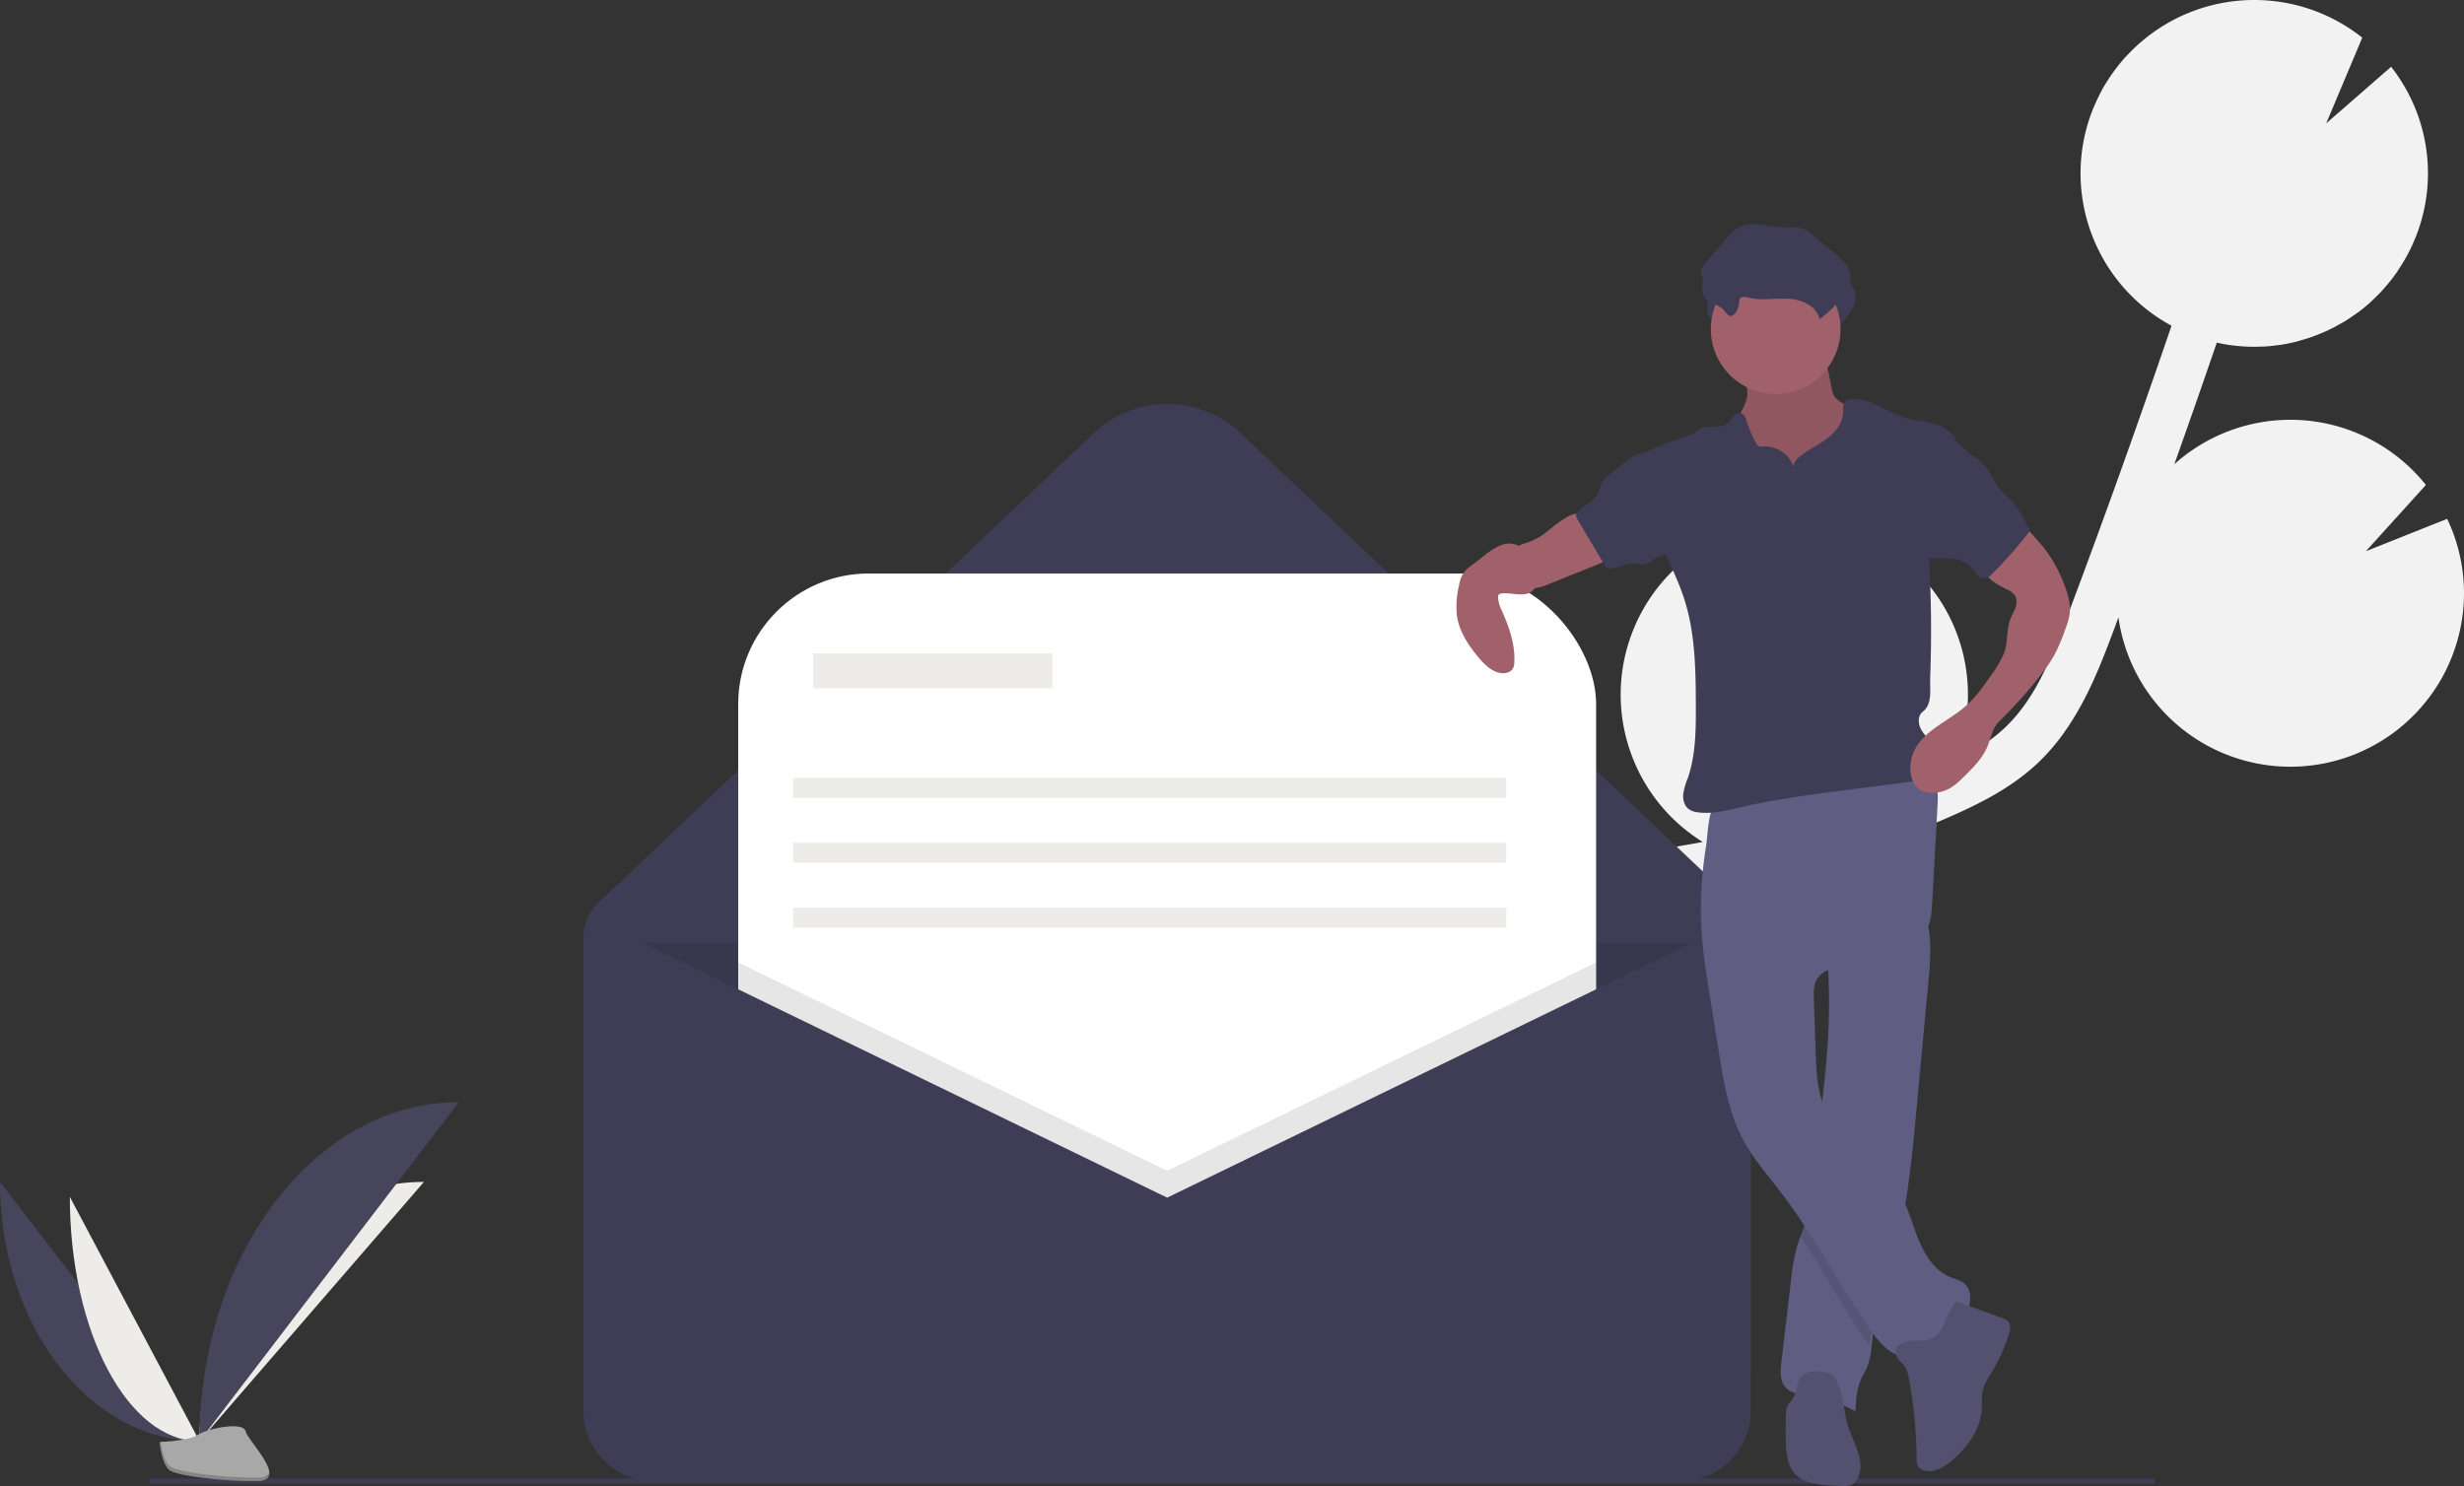 <svg xmlns="http://www.w3.org/2000/svg" width="494" height="298" viewBox="0 0 494 298">
  <rect x="0" y="0" width="494" height="298" fill="#333333" stroke="none"/>
  <g fill="none" fill-rule="evenodd" transform="translate(-46 -71)">
    <path fill="#F2F2F2" d="M381.92 240.796l4.241-.732c.407-.071.81-.158 1.217-.231-13.823-8.571-19.858-25.564-14.533-40.92 5.325-15.357 20.589-24.98 36.757-23.174l-5.557 13.21 13.167-11.485a34.795 34.795 0 0 1 19.92 17.804 34.735 34.735 0 0 1 1.438 26.575c-.22.626-.483 1.224-.734 1.83 3.717-1.866 7.283-4.038 10.19-6.819 5.888-5.635 9.113-13.411 12.718-22.992 7.141-18.985 14.017-38.245 20.618-57.547-15.04-8.13-21.936-25.972-16.267-42.089.354-1.004.764-1.97 1.198-2.92.109-.237.218-.473.332-.707.44-.91.907-1.802 1.418-2.657.084-.14.177-.272.263-.41.445-.722.914-1.422 1.408-2.101.184-.255.367-.51.557-.758.56-.731 1.14-1.442 1.75-2.121.205-.227.421-.44.631-.66.47-.496.952-.975 1.447-1.44.261-.245.52-.492.787-.728.069-.06.133-.126.202-.187l.01.014c12.652-11.013 31.371-11.433 44.505-.999l-7.232 17.19 13.018-11.347a34.547 34.547 0 0 1 1.286 40.95c.012.005.025.008.037.012-.142.209-.304.4-.45.605a35.68 35.68 0 0 1-.843 1.133c-.37.476-.754.936-1.146 1.39-.296.341-.588.687-.896 1.016-.45.481-.923.937-1.398 1.391-.278.265-.543.542-.829.797a35.078 35.078 0 0 1-2.322 1.9c-.28.21-.577.396-.863.597-.562.395-1.126.784-1.71 1.144-.361.223-.733.427-1.102.637a34.77 34.77 0 0 1-1.623.875 35.09 35.09 0 0 1-2.893 1.283c-.387.152-.773.306-1.166.444-.648.228-1.306.426-1.968.616-.334.096-.663.206-1 .291a34.8 34.8 0 0 1-3.012.634c-.19.03-.385.042-.577.07-.841.123-1.688.221-2.54.282-.367.026-.736.03-1.104.044-.69.026-1.38.04-2.074.025-.404-.008-.809-.03-1.214-.052a33.788 33.788 0 0 1-2.03-.176c-.4-.047-.798-.093-1.199-.153-.725-.11-1.45-.254-2.174-.411-.047-.01-.095-.017-.143-.027a2041.386 2041.386 0 0 1-8.513 24.377 34.809 34.809 0 0 1 50.44 4.153l-12.035 13.294 16.294-6.497a34.616 34.616 0 0 1 1.393 26.47 34.093 34.093 0 0 1-4.422 8.545c-8.238 11.64-22.755 17.074-36.622 13.71-13.867-3.362-24.272-14.842-26.25-28.96-.305.818-.601 1.645-.908 2.461-3.181 8.452-7.138 18.97-15.086 26.575-5.387 5.155-12.015 8.425-18.374 11.19-4.14 1.8-8.337 3.464-12.588 4.993a34.912 34.912 0 0 1-15.578 4.959 214.302 214.302 0 0 1-20.355 4.615l-4.275.736c-3.842.657-7.781 1.334-11.69 2.114.562.167 1.126.326 1.686.523 14.294 5.025 23.693 18.708 23.244 33.838l-26.8 8.217 24.251 3.847a34.817 34.817 0 0 1-26.171 21.14 34.848 34.848 0 0 1-31.856-10.853c.246.824.493 1.646.742 2.468.492 1.632.98 3.254 1.45 4.862 6.38 21.902 3.634 39.131-7.735 48.511l-6.17-7.46c11.066-9.13 7.633-27.945 4.604-38.349-.46-1.578-.942-3.172-1.425-4.775-4.156-13.792-8.868-29.426-2.766-43.791 9.197-21.652 35.702-26.186 57-29.829z"/>
    <path fill="#3F3D56" d="M373.803 368H186.197C173.386 368 163 357.61 163 344.795V258.81a9.195 9.195 0 0 1 2.868-6.672l99.412-94.27c8.254-7.826 21.186-7.826 29.44 0l94.784 89.882A24.034 24.034 0 0 1 397 265.19v79.604a23.21 23.21 0 0 1-6.794 16.408A23.192 23.192 0 0 1 373.803 368z"/>
    <path fill="#000" d="M164 260h232v93.959c0 7.755-6.27 14.041-14.004 14.041H178.004C170.27 368 164 361.714 164 353.959V260z" opacity=".1"/>
    <rect width="172" height="173" x="194" y="186" fill="#FFF" rx="26.181"/>
    <path fill="#000" d="M366 264v95H194v-95l86 41.775z" opacity=".1"/>
    <path fill="#3F3D56" d="M280 311.16l-110.562-53.71a4.466 4.466 0 0 0-4.336.24 4.514 4.514 0 0 0-2.102 3.819v92.412c0 3.734 1.476 7.315 4.103 9.955a13.971 13.971 0 0 0 9.904 4.124h205.986c3.715 0 7.278-1.483 9.904-4.124a14.115 14.115 0 0 0 4.103-9.955v-90.83a5.509 5.509 0 0 0-2.565-4.66 5.45 5.45 0 0 0-5.291-.293L280 311.161z"/>
    <path fill="#EDECE8" d="M209 202h48v7h-48zM205 227h143v4H205zM205 240h143v4H205zM205 253h143v4H205z"/>
    <path stroke="#3F3D56" d="M76 368h402"/>
    <path fill="#46455B" d="M46 308c0 28.742 17.89 52 40 52"/>
    <path fill="#EDECE8" d="M86 360c0-28.742 20.127-52 45-52M60 311c0 27.084 11.629 49 26 49"/>
    <path fill="#46455B" d="M86 360c0-37.586 23.258-68 52-68"/>
    <path fill="#A8A8A8" d="M78 360.146s5.912-.18 7.694-1.429c1.782-1.25 9.095-2.741 9.537-.737.442 2.003 8.885 9.965 2.21 10.018-6.675.053-15.51-1.024-17.288-2.09-1.779-1.067-2.153-5.762-2.153-5.762z"/>
    <path fill="#000" d="M97.562 367.288c-6.676.054-15.511-1.041-17.29-2.127-1.354-.826-1.894-3.793-2.075-5.161l-.197.008s.375 4.777 2.153 5.863c1.779 1.085 10.614 2.181 17.29 2.127 1.927-.015 2.592-.702 2.556-1.72-.268.615-1.003.999-2.437 1.01z" opacity=".2"/>
    <path fill="#A0616A" d="M396.339 150.125c-.293 2.597-2.281 4.69-3.018 7.197-1.11 3.776.808 7.827 3.432 10.767a23.973 23.973 0 0 0 16.668 7.884c.93.081 1.866-.02 2.756-.3a5.9 5.9 0 0 0 2.097-1.427c1.975-1.976 3.036-4.714 3.458-7.47.423-2.757.259-5.566.093-8.35.001-.575-.104-1.146-.31-1.683a4.318 4.318 0 0 0-1.087-1.333 25.35 25.35 0 0 0-4.67-3.379c-.76-.339-1.43-.85-1.956-1.491a4.807 4.807 0 0 1-.605-1.786l-.516-2.618a5.133 5.133 0 0 0-.758-2.123c-.91-1.225-2.654-1.391-4.183-1.45l-5.602-.22c-1.742-.068-4.038-.566-5.74-.225-1.588.319-1.06 1.777-.772 3.104a22.36 22.36 0 0 1 .713 4.903z"/>
    <path fill="#000" d="M396.339 150.125c-.293 2.597-2.281 4.69-3.018 7.197-1.11 3.776.808 7.827 3.432 10.767a23.973 23.973 0 0 0 16.668 7.884c.93.081 1.866-.02 2.756-.3a5.9 5.9 0 0 0 2.097-1.427c1.975-1.976 3.036-4.714 3.458-7.47.423-2.757.259-5.566.093-8.35.001-.575-.104-1.146-.31-1.683a4.318 4.318 0 0 0-1.087-1.333 25.35 25.35 0 0 0-4.67-3.379c-.76-.339-1.43-.85-1.956-1.491a4.807 4.807 0 0 1-.605-1.786l-.516-2.618a5.133 5.133 0 0 0-.758-2.123c-.91-1.225-2.654-1.391-4.183-1.45l-5.602-.22c-1.742-.068-4.038-.566-5.74-.225-1.588.319-1.06 1.777-.772 3.104a22.36 22.36 0 0 1 .713 4.903z" opacity=".1"/>
    <path fill="#605D82" d="M432.62 267.831l-2.42 25.95c-.63 6.806-1.274 13.64-2.513 20.358a98.01 98.01 0 0 1-1.523 6.902c-1.654 6.34-4.054 12.537-4.828 19.036-.024.187-.045.378-.065.57a16.23 16.23 0 0 1-.827 4.224c-.387.992-.982 1.896-1.402 2.877-.835 1.96-.945 4.128-1.047 6.252a27.973 27.973 0 0 0-9.488-3.172c-1.61-.235-3.402-.402-4.497-1.578-1.215-1.299-1.08-3.287-.876-5.033.64-5.42 1.277-10.836 1.914-16.25a41.51 41.51 0 0 1 1.21-6.902c.22-.753.485-1.494.754-2.235.37-1.02.745-2.04 1.027-3.089.405-1.693.688-3.412.847-5.144.656-5.451 1.446-10.89 2.139-16.338l.036-.287c1.04-8.257 1.83-16.553 1.602-24.87a93.898 93.898 0 0 0-.168-3.697c-.114-1.79-.28-2.738 1.235-3.858 1.674-1.235 3.878-2.1 5.793-2.909 1.03-.438 12.38-4.38 12.646-3.514.532 1.844.811 3.75.83 5.666a61.685 61.685 0 0 1-.378 7.041z"/>
    <path fill="#000" d="M427 314.308c-.414 2.331-.899 4.65-1.474 6.95-1.6 6.384-3.921 12.624-4.67 19.168-.023.189-.043.381-.063.574-4.894-7.118-9.017-14.775-13.793-21.97.359-1.026.721-2.054.993-3.109.392-1.705.666-3.436.82-5.18.634-5.49 1.399-10.967 2.069-16.452l.035-.289c.28 1.165.68 2.296 1.194 3.375 3.208 6.637 10.83 9.991 14.558 16.343.114.197.225.393.331.59z" opacity=".1"/>
    <path fill="#605D82" d="M387.019 255.305c.163 5.324 1.01 10.6 1.855 15.858l1.743 10.85c.955 5.937 1.948 11.996 4.74 17.314 2.089 3.979 5.098 7.373 7.82 10.943 6.692 8.774 11.72 18.714 18.065 27.745 1.844 2.626 4.48 5.465 7.628 4.916 2.066-.36 3.567-2.09 5.19-3.425 1.915-1.574 4.223-2.725 5.73-4.698 1.506-1.972 1.8-5.25-.24-6.654a10.728 10.728 0 0 0-2.336-.962c-3.164-1.211-5.212-4.32-6.515-7.465-1.303-3.144-2.092-6.525-3.828-9.45-3.772-6.353-11.485-9.708-14.732-16.348-1.819-3.72-1.992-8.006-2.13-12.149l-.355-10.56c-.039-1.155-.07-2.357.397-3.412 1.242-2.812 4.992-3.073 8.028-3.43a27.336 27.336 0 0 0 9.838-3.124c1.749-.95 3.457-2.162 4.393-3.927.853-1.61.971-3.498 1.071-5.32l1.052-19.14c.09-1.646.173-3.348-.404-4.892-1.448-3.876-6.311-5.143-10.421-4.958-7.649.345-14.71 3.656-21.921 5.892a55.443 55.443 0 0 1-5.434 1.427c-1.618.326-3.577.19-5.12.715-2.746.931-2.676 6.973-3.066 9.48a80.308 80.308 0 0 0-1.048 14.774z"/>
    <path fill="#535070" d="M427.58 344.63c.7.7.929 1.723 1.111 2.69a90.982 90.982 0 0 1 1.571 16.269c-.046.509.056 1.02.296 1.474.197.27.464.482.773.615 2.023.954 4.37-.376 6.055-1.838 3.125-2.71 5.768-6.347 5.946-10.455a24.035 24.035 0 0 1 .112-3.171c.274-1.547 1.186-2.895 1.99-4.248a35.68 35.68 0 0 0 3.29-7.301c.307-.958.511-2.163-.246-2.83a2.765 2.765 0 0 0-.9-.464l-9.137-3.359c-.792-.29-2.762 4.72-3.074 5.268-.765 1.34-1.526 2.1-3.06 2.41-1.566.315-3.431-.138-4.893.636-2.472 1.309-1.233 2.907.167 4.305zM414.008 347.563a2.768 2.768 0 0 0-.67-.875 2.965 2.965 0 0 0-1.349-.472c-1.673-.293-3.657-.486-4.812.796-1.083 1.203-.897 3.162-1.802 4.512-.286.427-.675.78-.923 1.232a4.77 4.77 0 0 0-.405 2.208c-.047 2.092-.094 4.188.046 6.276.118 1.75.404 3.582 1.465 4.953 1.702 2.2 4.773 2.516 7.498 2.659l2.208.116a4.185 4.185 0 0 0 1.81-.172 3.039 3.039 0 0 0 1.56-1.77c1.149-2.946-.671-6.12-1.792-9.076-1.288-3.4-1.057-7.173-2.834-10.387z"/>
    <path fill="#3F3D56" d="M395.666 135.81a1.839 1.839 0 0 1 .125-.86c.327-.576 1.18-.419 1.823-.257 2.587.651 5.312.062 7.976.214 2.663.152 5.664 1.482 6.2 4.093 1.932-1.37 3.599-3.08 4.917-5.047.739-1.105 1.383-2.37 1.283-3.696-.146-1.912-1.751-3.341-3.238-4.553l-4.43-3.614a6.679 6.679 0 0 0-1.985-1.26c-1.023-.35-2.14-.183-3.22-.182-3.226.002-6.666-1.465-9.535.009-1.198.615-2.1 1.67-2.97 2.698l-3.955 4.676a2.498 2.498 0 0 0-.632 1.071c-.112.571.181 1.134.284 1.707.186 1.045-.264 2.16.082 3.163.575 1.666 2.6 1.902 3.838 2.857.46.355 1.184 1.562 1.734 1.547.991-.027 1.677-1.797 1.703-2.566z"/>
    <circle cx="402" cy="137" r="13" fill="#A0616A"/>
    <path fill="#3F3D56" d="M405.614 164.617c-.886-2.515-3.314-4.172-6-4.093-.375.069-.762.02-1.107-.14a1.515 1.515 0 0 1-.455-.563 21.93 21.93 0 0 1-1.855-4.348c-.203-.667-.48-1.454-1.162-1.628a1.575 1.575 0 0 0-1.48.639c-.324.462-.678.902-1.059 1.319-1.6 1.418-4.437.125-6.135 1.427-.277.212-.506.484-.798.678a3.743 3.743 0 0 1-.934.397 90.069 90.069 0 0 0-9.629 3.739c1.13 6.744 2.287 13.607 4.935 19.92 1.26 3.004 2.689 5.946 3.698 9.042 2.236 6.86 2.335 14.2 2.36 21.41.017 4.933-.008 9.972-1.618 14.641a13.727 13.727 0 0 0-.91 3.216c-.096 1.113.23 2.34 1.14 2.999.527.342 1.13.551 1.756.612 2.79.405 5.603-.33 8.35-.961 7.364-1.691 14.874-2.658 22.37-3.623l12.56-1.617c.9-.06 1.78-.286 2.598-.666 2.298-1.247 2.516-4.675 1.09-6.853-.685-1.045-1.65-1.901-2.225-3.009-.575-1.107-.624-2.655.365-3.422 2.014-1.56 1.413-4.454 1.51-6.986.268-7.078.231-14.16-.11-21.243a41.933 41.933 0 0 1-.07-4.406c.223-2.488.686-4.95 1.385-7.351L438 158.849c-.997-1.561-2.906-2.552-4.714-3.002-1.809-.45-3.692-.583-5.473-1.13-3.648-1.12-6.897-3.965-10.707-3.7a1.958 1.958 0 0 0-.83.201c-.859.483-.723 1.71-.778 2.688-.121 2.163-1.726 3.97-3.498 5.238-1.772 1.268-3.796 2.192-5.424 3.637a2.393 2.393 0 0 0-.962 1.836z"/>
    <path fill="#A0616A" d="M354.94 178.489c-.865.522-1.785.961-2.746 1.312-.94.26-1.83.66-2.63 1.186a3.9 3.9 0 0 0-.916 1.05 4.385 4.385 0 0 0 .104 4.751c.965 1.448 2.701 2.293 4.532 2.206a10.672 10.672 0 0 0 3.427-.95l9.21-3.706c1.559-.628 3.243-1.363 3.98-2.785a.609.609 0 0 0 .09-.442.757.757 0 0 0-.38-.37 20.04 20.04 0 0 1-5.362-4.696c-.378-.476-.84-1.602-1.374-1.887-1.95-1.043-6.374 3.39-7.934 4.33zM450.617 175l3.338 3.736c.717.803 1.434 1.606 2.088 2.458a28.498 28.498 0 0 1 3.824 7.058c.725 1.865 1.328 3.853 1.074 5.834a14.046 14.046 0 0 1-.835 2.967 36.521 36.521 0 0 1-2.269 5.353 30.456 30.456 0 0 1-2.553 3.748 88.094 88.094 0 0 1-8.463 9.484c-1.141 1.107-1.62 2.897-2.117 4.393-.916 2.76-3.097 4.91-5.206 6.948a14.398 14.398 0 0 1-2.235 1.885 7.392 7.392 0 0 1-4.068 1.135 4.544 4.544 0 0 1-1.832-.372c-1.443-.671-2.177-2.306-2.327-3.864a8.072 8.072 0 0 1 .702-4.133c1.916-4.158 6.836-5.96 10.313-8.994 2.04-1.779 3.599-4.013 5.137-6.223a21.403 21.403 0 0 0 2.597-4.461c.777-2.03.475-4.434 1.153-6.498.287-.872.797-1.66 1.105-2.525.309-.865.386-1.892-.153-2.64a3.914 3.914 0 0 0-1.512-1.085c-2.221-1.105-4.71-2.526-5.135-4.931a5.203 5.203 0 0 1 .995-3.766 15.836 15.836 0 0 1 2.801-2.877c.972-.842 2.606-1.788 3.578-2.63z"/>
    <path fill="#A0616A" d="M352.713 183.355c-.564-1.181-1.268-2.387-2.404-2.974a4.28 4.28 0 0 0-3.495-.016 13.055 13.055 0 0 0-3.067 1.926l-2.75 2.105a6.874 6.874 0 0 0-1.632 1.564 6.767 6.767 0 0 0-.85 2.423 17.959 17.959 0 0 0-.432 5.991c.436 3.22 2.305 6.031 4.363 8.482 1.286 1.532 2.873 3.077 4.829 3.142.844.029 1.783-.317 2.134-1.115.122-.316.186-.653.19-.993.212-3.591-1.025-7.1-2.468-10.37a6.839 6.839 0 0 1-.796-2.787.787.787 0 0 1 .117-.467.749.749 0 0 1 .47-.238c1.975-.406 5.376 1.187 6.761-1.09.898-1.476-.332-4.244-.97-5.583z"/>
    <path fill="#3F3D56" d="M394.666 131.81a1.84 1.84 0 0 1 .125-.86c.327-.576 1.18-.419 1.823-.257 2.587.651 5.312.062 7.976.214 2.663.152 5.664 1.482 6.2 4.093 1.932-1.37 3.599-3.08 4.917-5.047.739-1.105 1.383-2.37 1.283-3.696-.146-1.912-1.751-3.341-3.238-4.553l-4.43-3.614a6.679 6.679 0 0 0-1.985-1.26c-1.023-.35-2.14-.183-3.22-.182-3.226.002-6.666-1.465-9.535.009-1.198.615-2.1 1.67-2.97 2.698l-3.955 4.676a2.498 2.498 0 0 0-.632 1.071c-.112.571.181 1.134.284 1.707.186 1.045-.264 2.16.082 3.163.575 1.666 2.6 1.902 3.838 2.857.46.355 1.184 1.562 1.734 1.547.991-.027 1.677-1.797 1.703-2.566zM368.52 166.337c-.492.34-.924.77-1.276 1.271-.447.723-.538 1.636-.922 2.4-.822 1.633-2.744 2.214-3.943 3.554a1.35 1.35 0 0 0-.379.696 1.62 1.62 0 0 0 .322 1l5.782 9.724c1.925.182 3.772-1.108 5.698-.937.72.064 1.455.33 2.145.102a6.092 6.092 0 0 0 1.376-.9c1.15-.777 2.68-.868 3.643-1.893.926-.984 1.044-2.524 1.033-3.92.015-1.212-.1-2.422-.344-3.605-.851-3.733-3.52-6.597-5.193-9.903-.814-1.61-1.257-2.552-2.981-1.447-1.733 1.111-3.33 2.583-4.96 3.858zM441.29 162.19a14.027 14.027 0 0 1 3.012 2.648c.913 1.181 1.43 2.626 2.306 3.834.85 1.17 2.006 2.078 2.97 3.156 1.46 1.635 2.45 3.63 3.422 5.597a83.524 83.524 0 0 1-7.746 8.788c-.31.367-.719.636-1.177.776a1.894 1.894 0 0 1-1.662-.68c-.432-.454-.737-1.014-1.15-1.486a5.914 5.914 0 0 0-3.661-1.777 25.051 25.051 0 0 0-4.148-.058 1.635 1.635 0 0 1-.886-.15 1.492 1.492 0 0 1-.484-.556c-1.62-2.769-1.1-6.246-.527-9.406l1.312-7.252c.19-1.385.558-2.74 1.093-4.031.497-1.066 1.609-2.875 2.976-2.556 1.378.322 3.19 2.316 4.35 3.153z"/>
  </g>
</svg>
